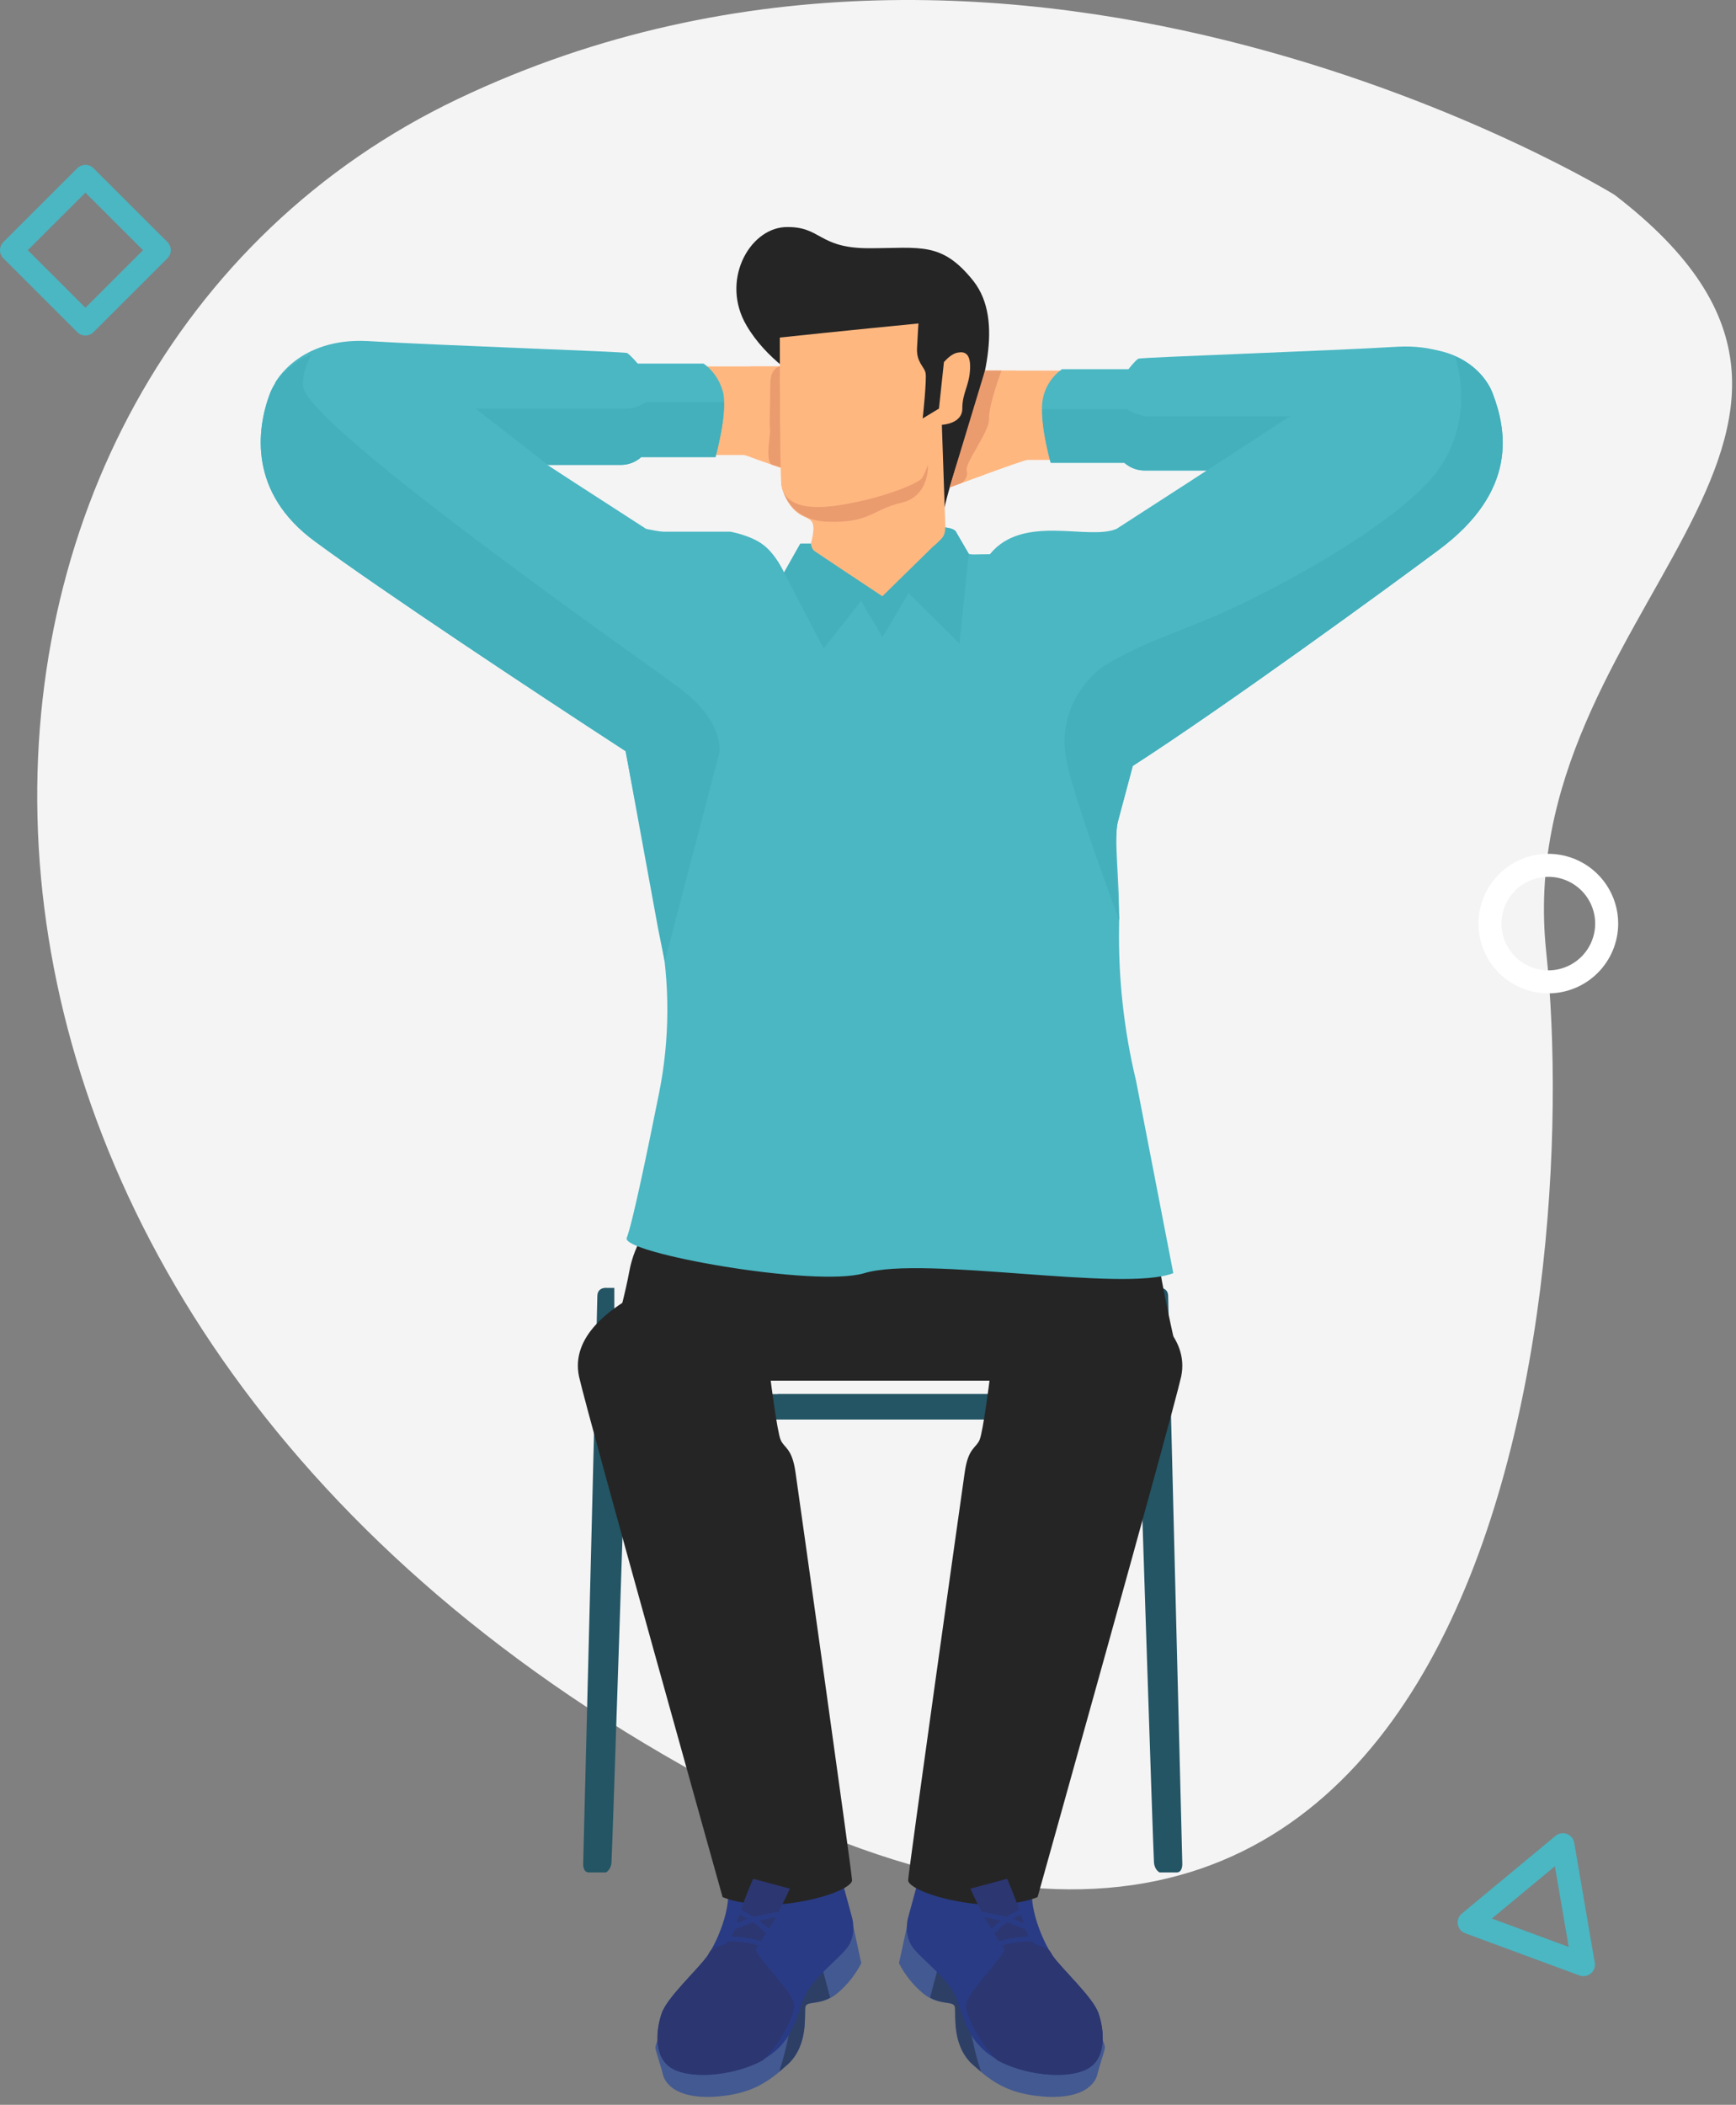 <svg width="179" height="217" viewBox="0 0 179 217" fill="none" xmlns="http://www.w3.org/2000/svg">
<rect x="0" y="0" width="179" height="217" fill="#808080" stroke="none"/>
<path d="M8.805 34.59C8.49 34.589 8.187 34.464 7.965 34.242L0.348 26.632C0.125 26.41 0 26.108 0 25.793C0 25.479 0.125 25.177 0.348 24.954L7.965 17.345C8.187 17.123 8.489 16.998 8.804 16.998C9.119 16.998 9.421 17.123 9.644 17.345L17.263 24.954C17.485 25.177 17.61 25.479 17.61 25.793C17.61 26.108 17.485 26.41 17.263 26.632L9.644 34.242C9.534 34.352 9.403 34.439 9.259 34.499C9.115 34.559 8.961 34.59 8.805 34.59ZM2.865 25.794L8.805 31.727L14.746 25.794L8.806 19.862L2.865 25.794Z" fill="#4AB7C3"/>
<path d="M150.304 198.092C150.333 197.779 150.485 197.49 150.727 197.289L160.39 189.273C160.55 189.141 160.743 189.052 160.948 189.017C161.154 188.982 161.365 189.001 161.56 189.073C161.755 189.146 161.928 189.268 162.062 189.428C162.195 189.588 162.283 189.78 162.319 189.985L164.438 202.351C164.473 202.556 164.453 202.767 164.381 202.962C164.308 203.157 164.186 203.33 164.025 203.463C163.865 203.596 163.672 203.685 163.467 203.72C163.261 203.755 163.05 203.735 162.854 203.663L151.075 199.313C150.879 199.241 150.706 199.119 150.573 198.959C150.44 198.799 150.351 198.607 150.316 198.402C150.299 198.299 150.295 198.195 150.304 198.092ZM160.326 192.406L153.827 197.797L161.751 200.724L160.326 192.406Z" fill="#4AB7C3"/>
<path fill-rule="evenodd" clip-rule="evenodd" d="M166.474 20.084C166.474 20.084 105.447 -17.525 47.239 10.188C-10.968 37.9 -16.948 131.207 68.423 180.907C153.795 230.607 163.186 133.548 159.431 98.149C155.676 62.751 198.864 44.934 166.474 20.084Z" fill="#F4F4F4"/>
<path d="M159.649 102.415C158.224 102.415 156.832 101.993 155.647 101.202C154.463 100.412 153.539 99.288 152.994 97.973C152.449 96.659 152.306 95.212 152.584 93.816C152.862 92.421 153.548 91.139 154.556 90.132C155.563 89.126 156.847 88.441 158.244 88.163C159.641 87.886 161.09 88.028 162.406 88.573C163.722 89.117 164.847 90.04 165.639 91.223C166.43 92.406 166.853 93.797 166.853 95.22C166.85 97.127 166.09 98.956 164.74 100.305C163.39 101.654 161.559 102.412 159.649 102.415ZM159.649 90.397C158.694 90.397 157.761 90.68 156.967 91.21C156.173 91.741 155.554 92.494 155.189 93.375C154.824 94.257 154.728 95.226 154.915 96.162C155.101 97.097 155.561 97.956 156.236 98.631C156.912 99.305 157.772 99.764 158.709 99.95C159.645 100.136 160.616 100.041 161.498 99.676C162.381 99.311 163.135 98.692 163.665 97.899C164.196 97.106 164.479 96.174 164.479 95.22C164.478 93.941 163.968 92.715 163.063 91.811C162.157 90.906 160.93 90.398 159.649 90.397Z" fill="white"/>
<g clip-path="url(#clip0_350_2924)">
<path fill-rule="evenodd" clip-rule="evenodd" d="M111.112 40.023L110.456 38.209H95.36L96.38 50.829C96.38 50.829 105.495 47.42 105.934 47.42H112.352L111.112 40.023Z" fill="#FFB780"/>
<path fill-rule="evenodd" clip-rule="evenodd" d="M71.437 39.587L72.094 37.775H87.264L86.17 50.32C86.17 50.32 77.053 46.911 76.688 46.911H70.198L71.437 39.587Z" fill="#FFB780"/>
<path fill-rule="evenodd" clip-rule="evenodd" d="M37.743 47.493L28.338 39.514C28.338 39.514 30.745 34.8 37.892 35.162C45.04 35.604 64.293 36.25 64.659 36.395C65.023 36.616 65.753 37.483 65.753 37.483H72.534C72.534 37.483 74.064 38.423 74.576 40.531C75.019 42.631 73.775 47.128 73.775 47.128H66.114C65.553 47.634 64.828 47.919 64.072 47.929H50.58L37.743 47.493Z" fill="#4AB7C3"/>
<path fill-rule="evenodd" clip-rule="evenodd" d="M74.647 41.474C74.72 43.722 73.772 47.128 73.772 47.128H66.114C65.553 47.634 64.828 47.919 64.072 47.929H56.487L49.047 42.127H64.655C64.655 42.127 65.603 42.055 66.041 41.765C66.551 41.544 66.623 41.476 66.623 41.476L74.647 41.474Z" fill="#43B0BC"/>
<path fill-rule="evenodd" clip-rule="evenodd" d="M144.296 48.072L153.702 40.096C153.702 40.096 151.368 35.382 144.147 35.744C136.999 36.179 117.819 36.832 117.38 36.977C117.017 37.198 116.36 38.064 116.36 38.064H109.5C108.478 38.79 107.773 39.88 107.53 41.109C107.093 43.209 108.334 47.709 108.334 47.709H115.919C116.501 48.226 117.254 48.51 118.033 48.508H131.46L144.296 48.072Z" fill="#4AB7C3"/>
<path fill-rule="evenodd" clip-rule="evenodd" d="M107.465 42.197C107.393 44.446 108.341 47.709 108.341 47.709H115.926C116.509 48.226 117.262 48.51 118.041 48.508H124.75L133.064 42.923H118.114C118.114 42.923 117.092 42.702 116.727 42.489C116.552 42.401 116.382 42.303 116.217 42.197H107.465Z" fill="#43B0BC"/>
<path fill-rule="evenodd" clip-rule="evenodd" d="M77.418 37.775V47.128C78.148 47.42 79.241 47.782 80.481 48.217C80.408 45.674 80.408 40.892 80.408 37.775H77.418Z" fill="#FFB780"/>
<path fill-rule="evenodd" clip-rule="evenodd" d="M101.559 38.209C101.046 40.602 100.246 42.996 99.588 45.099C98.787 47.421 98.277 49.088 97.912 50.247C98.859 49.886 100.172 49.376 101.486 48.943C101.777 47.927 102.215 46.621 102.725 45.099C103.454 42.999 104.257 40.602 104.767 38.209H101.559Z" fill="#FFB780"/>
<path fill-rule="evenodd" clip-rule="evenodd" d="M84.638 40.313C84.638 40.313 84.346 40.168 83.909 39.948C82.523 39.152 79.022 37.048 76.98 33.568C74.282 28.998 77.202 23.633 80.919 23.415C84.711 23.27 84.274 25.592 89.596 25.592C94.919 25.592 97.109 24.866 100.391 28.998C103.6 33.133 101.265 40.023 99.588 45.099C97.839 50.103 97.401 52.285 97.401 52.285C97.401 52.285 84.566 47.788 84.638 40.318V40.313Z" fill="#252525"/>
<path fill-rule="evenodd" clip-rule="evenodd" d="M83.76 45.895L80.627 50.251C80.627 50.251 80.992 51.919 82.232 52.862C83.399 53.733 84.346 53.151 83.617 56.053L82.961 58.873C92.145 63.731 91.762 61.138 93.848 60.336C94.724 60.046 97.621 61.411 97.621 61.411L97.48 54.451L97.115 43.789L83.76 45.895Z" fill="#FFB780"/>
<path fill-rule="evenodd" clip-rule="evenodd" d="M114.467 110.585C114.467 110.585 115.926 112.035 116.144 113.416C116.366 114.72 118.478 122.118 118.478 122.118C118.478 122.118 94.703 113.85 94.272 110.95C93.76 108.048 114.473 110.585 114.473 110.585H114.467Z" fill="#252525"/>
<path fill-rule="evenodd" clip-rule="evenodd" d="M62.613 132.779C62.613 132.779 61.592 132.634 61.592 133.646C61.592 134.659 60.133 192.1 60.133 192.1C60.133 192.1 60.06 193.043 60.718 193.043H62.467C62.467 193.043 62.978 192.822 63.05 192.029C63.122 191.235 64.581 146.339 64.581 146.339H102.58L101.851 143.729H65.603C65.603 143.729 63.342 143.439 63.342 141.481V132.779H62.613Z" fill="#235564"/>
<path fill-rule="evenodd" clip-rule="evenodd" d="M119.427 132.779C119.427 132.779 120.449 132.634 120.449 133.646C120.449 134.659 121.907 192.1 121.907 192.1C121.907 192.1 121.979 193.043 121.323 193.043H119.572C119.572 193.043 119.062 192.822 118.988 192.029C118.914 191.235 117.458 146.339 117.458 146.339H79.533L80.189 143.729H116.435C116.435 143.729 118.698 143.439 118.698 141.481V132.779H119.427Z" fill="#235564"/>
<path fill-rule="evenodd" clip-rule="evenodd" d="M68.011 127.049H66.485L66.464 127.084C65.685 128.295 65.151 129.647 64.891 131.063C64.463 133.39 63.604 136.514 63.604 136.514C63.604 136.514 63.928 142.346 68.96 142.346H104.539C104.539 142.346 101.925 139.661 101.779 136.907C101.633 134.154 100.684 134.876 99.664 132.707C98.643 130.46 77.771 118.4 77.771 118.4L68.011 127.049Z" fill="#252525"/>
<path fill-rule="evenodd" clip-rule="evenodd" d="M116.324 126.372H118.478C118.478 126.372 119.287 126.503 119.287 128.39C119.287 130.203 120.98 137.765 120.98 137.765C120.98 137.765 120.408 141.67 115.375 141.67H83.723C83.723 141.67 82.411 138.985 82.556 136.23C82.701 133.475 83.65 134.199 84.672 132.029C85.692 129.782 106.565 117.723 106.565 117.723L116.324 126.372Z" fill="#252525"/>
<path fill-rule="evenodd" clip-rule="evenodd" d="M98.965 200.658L93.718 198.268L93.497 198.703L92.692 202.402C93.289 203.564 94.106 204.598 95.099 205.446C96.778 206.897 98.308 206.173 98.455 206.897C98.602 207.621 98.09 210.742 100.205 212.771C102.394 214.803 104.217 215.963 108.008 216.179C111.728 216.325 112.823 214.875 113.115 214.005C113.336 213.064 113.843 211.611 113.917 211.177C113.991 210.742 113.192 209.211 113.192 209.211L98.965 200.658Z" fill="#435991"/>
<path fill-rule="evenodd" clip-rule="evenodd" d="M98.454 200.441L97.506 200.006C97.215 201.167 96.411 203.922 95.902 205.954C97.215 206.678 98.309 206.315 98.454 206.894C98.6 207.621 98.089 210.74 100.204 212.769C100.569 213.062 100.86 213.35 101.153 213.568C100.058 210.232 99.912 207.91 99.912 207.91L104.361 207.982L98.454 200.441Z" fill="#2E3F66"/>
<path fill-rule="evenodd" clip-rule="evenodd" d="M95.756 189.924L93.639 197.685C93.639 197.685 93.13 199.353 94.082 200.732C95.101 202.108 97.801 203.922 98.676 206.17C99.478 208.492 99.988 210.668 102.687 212.262C105.387 213.929 109.907 214.438 112.022 213.35C114.21 212.262 113.845 209.216 113.262 207.549C112.679 205.882 109.47 202.978 108.522 201.602C107.573 200.225 106.406 197.394 106.406 195.365C106.406 193.335 95.759 189.924 95.759 189.924H95.756Z" fill="#293B84"/>
<path fill-rule="evenodd" clip-rule="evenodd" d="M95.098 136.188L102.028 142.351C102.028 142.351 101.372 147.572 101.007 148.444C100.641 149.316 99.839 149.239 99.475 151.78C99.111 154.321 93.64 193.116 93.64 193.846C93.64 194.642 96.921 195.946 100.861 196.312C104.725 196.601 106.986 195.586 106.986 195.586C106.986 195.586 120.844 146.126 121.792 141.918C122.667 137.718 118.437 134.954 116.248 133.65C114.135 132.417 110.123 128.786 110.123 128.786C110.123 128.786 91.672 119.213 88.972 124.509C86.273 129.805 95.098 136.186 95.098 136.186V136.188Z" fill="#252525"/>
<path fill-rule="evenodd" clip-rule="evenodd" d="M102.83 212.407C105.596 213.929 109.904 214.366 112.014 213.35C114.201 212.262 113.836 209.216 113.253 207.549C112.67 205.882 109.461 202.978 108.513 201.602C108.427 201.426 108.33 201.257 108.221 201.094C107.857 200.873 107.492 200.652 107.127 200.585C106.837 200.513 106.543 200.364 106.397 200.151C105.741 200.151 104.502 200.224 103.554 200.513L103.332 200.585C103.554 200.806 103.554 200.947 103.554 201.027C103.554 201.388 102.753 202.26 101.511 203.782C100.27 205.303 99.616 206.103 99.616 206.899C99.616 207.481 100.637 210.236 102.825 212.412L102.83 212.407ZM106.039 199.643C105.966 199.422 105.818 199.208 105.747 198.919C105.304 198.774 104.654 198.477 103.851 198.191C103.366 198.521 102.924 198.912 102.537 199.353C102.758 199.643 102.902 199.935 103.049 200.151C103.121 200.078 103.27 200.078 103.413 200.006C104.273 199.793 105.153 199.671 106.039 199.643ZM105.529 198.268C105.465 197.967 105.367 197.675 105.237 197.397C104.978 197.557 104.711 197.703 104.436 197.832C104.809 197.952 105.175 198.098 105.529 198.268ZM105.086 196.889C104.503 195.15 103.847 193.698 103.847 193.698L100.054 194.714C100.054 194.714 100.565 195.873 101.22 197.107C102.08 197.226 102.933 197.396 103.773 197.615C104.284 197.324 104.721 197.034 105.086 196.889ZM101.512 197.687C101.734 198.122 102.023 198.484 102.243 198.848C102.524 198.543 102.843 198.275 103.191 198.05C102.641 197.888 102.08 197.767 101.512 197.687Z" fill="#2C3670"/>
<path fill-rule="evenodd" clip-rule="evenodd" d="M82.532 200.658L87.784 198.268L88.005 198.703L88.808 202.402C88.212 203.564 87.395 204.598 86.402 205.446C84.723 206.897 83.193 206.173 83.047 206.897C82.901 207.621 83.411 210.742 81.295 212.771C79.108 214.803 77.283 215.963 73.493 216.179C69.773 216.325 68.678 214.875 68.386 214.005C68.165 213.064 67.658 211.611 67.584 211.177C67.51 210.742 68.314 209.218 68.314 209.218L82.532 200.658Z" fill="#435991"/>
<path fill-rule="evenodd" clip-rule="evenodd" d="M83.045 200.441L83.993 200.006C84.283 201.167 85.086 203.922 85.596 205.954C84.283 206.678 83.189 206.315 83.045 206.894C82.898 207.621 83.409 210.74 81.293 212.769C80.928 213.062 80.638 213.35 80.345 213.568C81.439 210.232 81.587 207.91 81.587 207.91L77.136 207.982L83.045 200.441Z" fill="#2E3F66"/>
<path fill-rule="evenodd" clip-rule="evenodd" d="M85.742 189.924L87.854 197.685C87.854 197.685 88.363 199.353 87.411 200.732C86.392 202.108 83.692 203.922 82.817 206.17C82.015 208.492 81.505 210.668 78.806 212.262C76.108 213.929 71.586 214.438 69.471 213.35C67.284 212.262 67.648 209.216 68.233 207.549C68.817 205.882 72.023 202.978 72.972 201.602C73.92 200.225 75.087 197.394 75.087 195.365C75.087 193.335 85.734 189.924 85.734 189.924H85.742Z" fill="#293B84"/>
<path fill-rule="evenodd" clip-rule="evenodd" d="M86.4 136.188L79.47 142.351C79.47 142.351 80.126 147.572 80.491 148.444C80.856 149.316 81.659 149.239 82.023 151.78C82.387 154.321 87.854 193.116 87.854 193.846C87.854 194.642 84.572 195.946 80.634 196.312C76.768 196.601 74.507 195.586 74.507 195.586C74.507 195.586 60.65 146.126 59.703 141.918C58.826 137.718 63.056 134.954 65.245 133.65C67.36 132.417 71.371 128.786 71.371 128.786C71.371 128.786 89.821 119.213 92.521 124.509C95.221 129.805 86.395 136.186 86.395 136.186L86.4 136.188Z" fill="#252525"/>
<path fill-rule="evenodd" clip-rule="evenodd" d="M78.67 212.407C80.859 210.232 81.879 207.477 81.879 206.894C81.879 206.099 81.224 205.299 79.983 203.777C78.743 202.255 77.942 201.384 77.942 201.022C77.942 200.947 77.942 200.801 78.163 200.58L77.942 200.508C76.993 200.22 75.753 200.147 75.097 200.147C74.951 200.368 74.654 200.508 74.368 200.58C74.003 200.653 73.638 200.871 73.274 201.09C73.165 201.252 73.067 201.422 72.981 201.597C72.033 202.973 68.826 205.876 68.243 207.544C67.659 209.213 67.294 212.258 69.481 213.346C71.596 214.362 75.898 213.925 78.67 212.403V212.407ZM75.461 199.643C76.347 199.671 77.227 199.793 78.087 200.007C78.233 200.078 78.379 200.078 78.452 200.151C78.598 199.93 78.742 199.643 78.963 199.353C78.576 198.912 78.134 198.521 77.649 198.191C76.848 198.482 76.19 198.774 75.753 198.919C75.68 199.208 75.532 199.425 75.461 199.643ZM75.971 198.265C76.326 198.095 76.691 197.95 77.066 197.83C76.79 197.701 76.522 197.555 76.263 197.394C76.134 197.673 76.036 197.965 75.971 198.265ZM76.414 196.887C76.779 197.032 77.216 197.321 77.727 197.613C78.567 197.394 79.42 197.224 80.28 197.105C80.935 195.871 81.446 194.712 81.446 194.712L77.653 193.696C77.653 193.696 76.997 195.148 76.414 196.887ZM79.988 197.685C79.42 197.764 78.86 197.886 78.31 198.048C78.658 198.274 78.977 198.542 79.259 198.846C79.48 198.482 79.769 198.12 79.988 197.685Z" fill="#2C3670"/>
<path fill-rule="evenodd" clip-rule="evenodd" d="M82.299 47.929L80.551 49.809C80.551 49.809 80.891 53.621 85.298 53.788C89.705 53.955 89.958 52.518 92.925 51.841C95.891 51.165 95.684 47.929 95.684 47.929H82.296H82.299Z" fill="#EB9C6F"/>
<path fill-rule="evenodd" clip-rule="evenodd" d="M82.589 37.792L80.408 37.775C80.408 37.775 79.424 37.933 79.424 39.544C79.424 41.154 79.314 43.634 79.396 44.229C79.477 44.825 78.815 47.639 79.648 47.928C80.481 48.218 81.761 48.51 81.761 48.51C81.761 48.51 84.114 43.176 84.114 42.812C84.114 42.449 82.589 37.792 82.589 37.792Z" fill="#EB9C6F"/>
<path fill-rule="evenodd" clip-rule="evenodd" d="M80.408 34.8C80.408 34.8 80.408 47.999 80.554 49.813C80.699 51.553 82.232 52.785 86.68 52.062C91.128 51.34 94.484 49.886 94.995 49.376C95.506 48.867 97.109 43.794 97.109 43.794C97.109 43.794 99.224 43.722 99.224 42.125C99.224 40.458 99.953 39.803 100.027 37.992C100.1 36.106 99.152 36.251 98.568 36.395C97.912 36.616 97.329 37.338 97.329 37.338L96.816 42.125L95.139 43.141C95.139 43.141 95.581 39.08 95.431 38.427C95.28 37.774 94.483 37.338 94.556 35.885C94.629 34.431 94.702 33.348 94.702 33.348C94.702 33.348 85.806 34.222 80.408 34.8Z" fill="#FFB780"/>
<path fill-rule="evenodd" clip-rule="evenodd" d="M153.924 40.602C152.538 36.904 146.703 33.638 139.995 38.209C136.202 40.892 124.46 48.509 115.123 54.528C112.208 55.76 105.497 52.93 102.067 57.139C100.525 57.139 100.075 57.231 99.829 57.056C99.608 56.681 98.694 55.135 98.566 54.817C98.344 54.456 97.472 54.381 97.472 54.381C97.472 54.381 97.472 54.962 97.251 55.324C97.03 55.685 96.157 56.412 96.157 56.412L90.979 61.489C90.979 61.489 84.203 56.994 83.909 56.773C83.728 56.574 83.625 56.317 83.617 56.049H82.523L80.845 59.021C80.845 59.021 80.043 57.209 78.731 56.194C77.419 55.178 75.301 54.816 75.301 54.816H68.518C68.007 54.816 67.351 54.671 66.621 54.526C57.286 48.507 45.545 40.891 41.751 38.208C35.045 33.639 29.21 36.904 27.824 40.602C26.438 44.301 25.635 50.829 32.492 55.833C39.279 60.836 55.028 71.28 64.507 77.444L68.031 95.865C69.094 101.418 69.07 107.124 67.962 112.668C66.744 118.739 65.218 126.098 64.62 127.632C64.022 129.166 84.071 132.775 89.123 131.259C95.271 129.414 115.814 133.277 120.979 131.259L117.142 111.441C115.884 106.202 115.295 100.826 115.388 95.439C115.469 90.735 114.819 86.456 115.269 84.697L116.801 78.966C126.359 72.802 142.984 60.691 148.235 56.773C156.621 50.61 155.308 44.3 153.924 40.602Z" fill="#4AB7C3"/>
<path fill-rule="evenodd" clip-rule="evenodd" d="M116.8 78.966L115.269 84.697C114.905 86.074 115.048 90.206 115.415 94.921C112.79 87.814 110.384 80.853 109.944 78.24C108.851 72.221 113.446 68.887 113.884 68.595H113.957C116.944 66.716 120.52 65.478 123.876 64.101C130.658 61.416 144.442 53.874 148.306 48.436C152.246 42.923 150.058 36.829 150.058 36.829H150.279C152.101 37.7 153.343 39.077 153.93 40.599C155.315 44.297 156.627 50.607 148.241 56.77C142.984 60.691 126.359 72.801 116.8 78.966Z" fill="#43B0BC"/>
<path fill-rule="evenodd" clip-rule="evenodd" d="M64.507 77.444L67.849 95.7L68.537 99.143L74.207 77.444C74.207 73.454 69.759 70.771 69.029 70.193C68.3 69.538 31.761 44.084 31.252 39.876C31.179 38.715 31.543 37.555 32.126 36.542C30.011 37.338 28.474 38.935 27.823 40.602C26.444 44.3 25.635 50.829 32.492 55.833C39.279 60.836 55.028 71.28 64.507 77.444Z" fill="#43B0BC"/>
<path fill-rule="evenodd" clip-rule="evenodd" d="M90.983 65.695L92.149 63.737L93.681 61.127L95.651 63.086L98.933 66.348L99.881 57.062L98.568 54.814C98.346 54.452 97.475 54.377 97.475 54.377V54.451C97.475 54.596 97.475 55.029 97.253 55.319C97.032 55.684 96.159 56.408 96.159 56.408L90.981 61.484C90.981 61.484 84.202 56.994 83.909 56.773C83.728 56.574 83.625 56.317 83.617 56.049H82.523L80.845 59.021L82.014 61.27L82.086 61.414L84.929 66.854L88.066 62.867L88.795 61.924L89.525 63.228L90.327 64.534L90.983 65.695Z" fill="#43B0BC"/>
<path fill-rule="evenodd" clip-rule="evenodd" d="M101.559 38.209H103.268C103.268 38.209 101.906 41.831 101.991 43.142C102.076 44.453 99.454 47.738 99.68 48.508C99.906 49.279 99.172 49.788 99.172 49.788L97.912 50.251L101.559 38.209Z" fill="#EB9C6F"/>
</g>
<defs>
<clipPath id="clip0_350_2924">
<rect width="128.06" height="192.778" fill="white" transform="translate(26.883 23.409)"/>
</clipPath>
</defs>
</svg>
